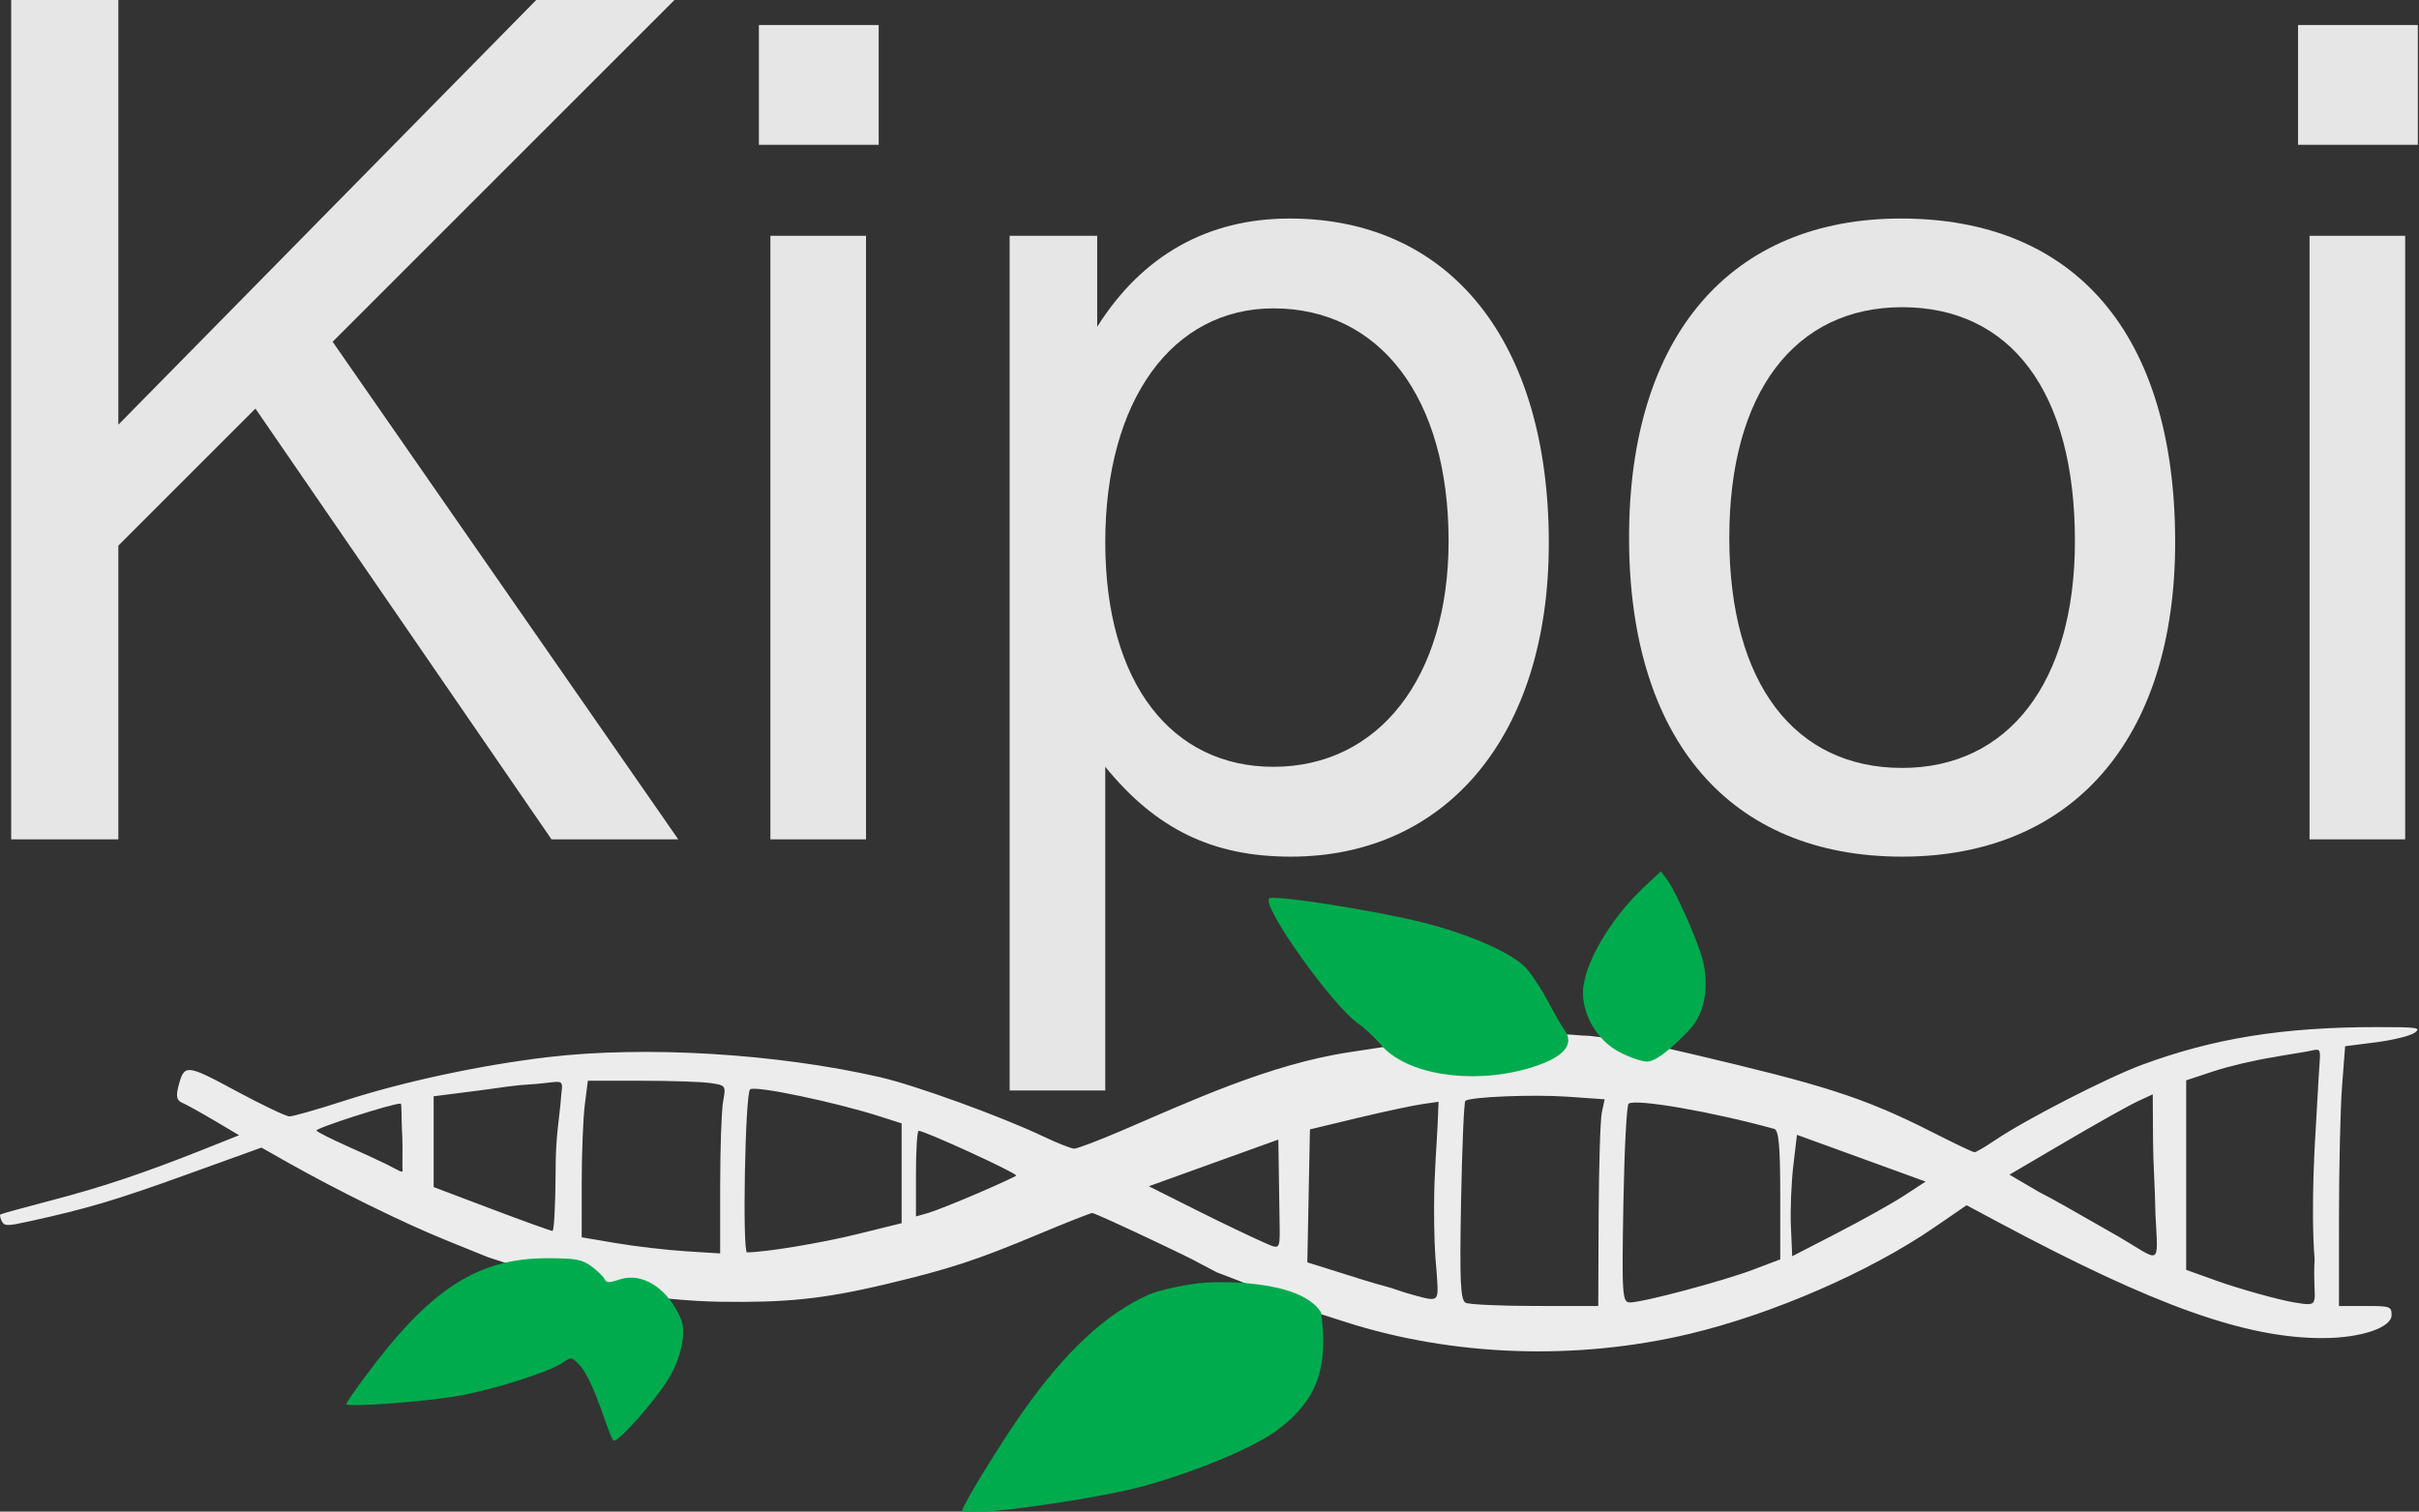<?xml version="1.0" encoding="UTF-8" standalone="no"?>
<!-- Created with Inkscape (http://www.inkscape.org/) -->

<svg
   xmlns:dc="http://purl.org/dc/elements/1.1/"
   xmlns:cc="http://creativecommons.org/ns#"
   xmlns:rdf="http://www.w3.org/1999/02/22-rdf-syntax-ns#"
   xmlns:svg="http://www.w3.org/2000/svg"
   xmlns="http://www.w3.org/2000/svg"
   xmlns:sodipodi="http://sodipodi.sourceforge.net/DTD/sodipodi-0.dtd"
   xmlns:inkscape="http://www.inkscape.org/namespaces/inkscape"
   width="72.272mm"
   height="45.173mm"
   viewBox="0 0 72.272 45.173"
   version="1.1"
   id="svg949"
   inkscape:version="0.92.2 (unknown)"
   sodipodi:docname="logo-white3.svg">
  <rect x="0" y="0" width="72.272" height="45.173" fill="#333333" stroke="none"/>
  <defs
     id="defs943" />
  <sodipodi:namedview
     id="base"
     pagecolor="#ffffff"
     bordercolor="#666666"
     borderopacity="1.0"
     inkscape:pageopacity="0.0"
     inkscape:pageshadow="2"
     inkscape:zoom="2.5539062"
     inkscape:cx="148.83581"
     inkscape:cy="29.847909"
     inkscape:document-units="mm"
     inkscape:current-layer="layer1"
     showgrid="false"
     inkscape:window-width="1871"
     inkscape:window-height="1056"
     inkscape:window-x="49"
     inkscape:window-y="24"
     inkscape:window-maximized="1" />
  <g
     inkscape:label="Layer 1"
     inkscape:groupmode="layer"
     id="layer1"
     transform="translate(-21.631,-103.654)">
    <g
       aria-label="Kipoi"
       transform="matrix(0.461,0,0,0.461,-399.893,-34.108)"
       style="font-style:normal;font-variant:normal;font-weight:normal;font-stretch:normal;font-size:13.333px;line-height:125%;font-family:Helvetica;-inkscape-font-specification:'Helvetica, Normal';font-variant-ligatures:normal;font-variant-caps:normal;font-variant-numeric:normal;font-feature-settings:normal;text-align:start;letter-spacing:0px;word-spacing:0px;writing-mode:lr-tb;text-anchor:start;fill:#e6e6e6;fill-opacity:1;stroke:none;stroke-width:0.574px;stroke-linecap:butt;stroke-linejoin:miter;stroke-opacity:1"
       id="flowRoot969-5">
      <g
         style="fill:#e6e6e6;stroke-width:0.574px"
         id="g1722">
        <path
           sodipodi:nodetypes="cccccccccccccc"
           inkscape:connector-curvature="0"
           id="path1613"
           style="font-size:74.667px;line-height:125%;fill:#e6e6e6;fill-opacity:1;stroke-width:0.574px"
           d="m 958.326,353.243 -22.4,-32.256 22.176,-22.176 h -8.96 l -27.104,27.552 v -27.552 h -6.944 v 36.137 18.295 h 6.944 v -19.04 l 8.885,-8.885 19.189,27.925 z" />
        <path
           inkscape:connector-curvature="0"
           id="path1615"
           style="font-size:74.667px;line-height:125%;fill:#e6e6e6;fill-opacity:1;stroke-width:0.574px"
           d="m 970.494,353.243 v -39.125 h -6.197 v 39.125 z m 0.821,-45.024 v -7.765 h -7.765 v 7.765 z" />
        <path
           inkscape:connector-curvature="0"
           id="path1617"
           style="font-size:74.667px;line-height:125%;fill:#e6e6e6;fill-opacity:1;stroke-width:0.574px"
           d="m 1014.746,334.054 c 0,-13.141 -6.421,-21.056 -16.8,-21.056 -5.301,0 -9.557,2.389 -12.469,7.019 v -5.899 h -5.675 v 55.403 h 6.197 v -20.981 c 3.285,4.032 6.944,5.824 12.021,5.824 10.08,0 16.725,-7.84 16.725,-20.309 z m -6.496,-0.149 c 0,8.885 -4.555,14.635 -11.349,14.635 -6.571,0 -10.901,-5.376 -10.901,-14.56 0,-9.184 4.331,-15.157 10.901,-15.157 6.869,0 11.349,5.749 11.349,15.083 z" />
        <path
           inkscape:connector-curvature="0"
           id="path1619"
           style="font-size:74.667px;line-height:125%;fill:#e6e6e6;fill-opacity:1;stroke-width:0.574px"
           d="m 1055.338,333.979 c 0,-13.515 -6.496,-20.981 -17.771,-20.981 -10.976,0 -17.621,7.541 -17.621,20.683 0,13.141 6.571,20.683 17.696,20.683 10.976,0 17.696,-7.541 17.696,-20.384 z m -6.496,-0.075 c 0,9.184 -4.331,14.709 -11.2,14.709 -6.944,0 -11.2,-5.451 -11.2,-14.933 0,-9.408 4.256,-14.933 11.2,-14.933 7.019,0 11.2,5.451 11.2,15.157 z" />
        <path
           inkscape:connector-curvature="0"
           id="path1621"
           style="font-size:74.667px;line-height:125%;fill:#e6e6e6;fill-opacity:1;stroke-width:0.574px"
           d="m 1070.244,353.243 v -39.125 h -6.197 v 39.125 z m 0.821,-45.024 v -7.765 h -7.765 v 7.765 z" />
      </g>
    </g>
    <g
       id="g1735"
       transform="matrix(1,0,0,0.749,0,32.962)"
       style="stroke-width:1.156">
      <path
         style="fill:#ececec;fill-opacity:1;stroke-width:1.156"
         d="m 92.648,135.361 c -2.801,8.1e-4 -4.876,0.445 -7.015,1.502 -1.051,0.519 -3.486,2.188 -4.407,3.021 -0.286,0.258 -0.558,0.47 -0.604,0.47 -0.046,0 -0.606,-0.356 -1.245,-0.79 -2.109,-1.436 -3.364,-1.919 -7.13,-3.107 -1.362,-0.43 -1.843,-0.551 -3.145,-0.749 -0.419,0.01 -1.516,-0.305 -4.122,0.127 -1.563,0.175 -0.756,0.076 -3.012,0.524 -2.403,0.477 -4.81,1.982 -6.854,3.15 -0.676,0.386 -1.301,0.702 -1.388,0.702 -0.087,0 -0.497,-0.215 -0.91,-0.478 -1.258,-0.8 -3.832,-2.049 -4.889,-2.372 -3.083,-0.944 -7.008,-1.261 -9.922,-0.802 -2.005,0.316 -4.32,0.978 -6.085,1.74 -0.8,0.346 -1.538,0.627 -1.641,0.626 -0.102,-9.4e-4 -0.82,-0.458 -1.594,-1.015 -1.51,-1.086 -1.553,-1.09 -1.731,-0.145 -0.068,0.364 -0.037,0.528 0.119,0.615 0.116,0.065 0.547,0.383 0.957,0.707 l 0.745,0.589 -1.053,0.56 c -1.778,0.946 -3.048,1.515 -4.572,2.045 -0.803,0.28 -1.481,0.529 -1.506,0.554 -0.025,0.025 -0.007,0.146 0.04,0.269 0.077,0.202 0.158,0.202 0.824,0.007 1.74,-0.51 2.574,-0.841 4.692,-1.862 l 2.242,-1.08 0.769,0.58 c 1.482,1.119 3.462,2.42 4.719,3.1 l 1.269,0.687 c 0,0 0.978,0.437 2.809,1.206 0,0 2.392,0.545 4.123,0.577 1.946,0.037 3.041,-0.087 5.001,-0.711 1.866,-0.595 2.677,-0.949 4.487,-1.961 0.853,-0.477 1.594,-0.868 1.646,-0.868 0.052,0 0.945,0.541 1.984,1.202 1.325,0.843 0.85,0.552 1.74,1.167 1.264,0.625 2.78,1.525 2.78,1.525 l 1.072,0.459 c 3.208,1.373 6.901,1.541 10.27,0.468 2.486,-0.792 5.371,-2.468 7.312,-4.248 l 0.963,-0.883 0.96,0.685 c 4.669,3.332 7.384,4.625 9.693,4.616 1.127,-0.005 2.045,-0.416 2.045,-0.917 0,-0.346 -0.039,-0.364 -0.785,-0.364 H 91.512 l 8.09e-4,-3.602 c 4.05e-4,-1.981 0.042,-4.313 0.092,-5.182 l 0.091,-1.58 0.928,-0.159 c 0.511,-0.087 1.029,-0.259 1.152,-0.382 0.202,-0.202 0.098,-0.223 -1.127,-0.223 z m -1.864,9.272 c -0.074,1.788 0.263,1.911 -0.616,1.712 -0.467,-0.106 -1.605,-0.526 -2.314,-0.864 l -0.907,-0.433 v -3.781 -3.781 l 0.82,-0.363 c 0.451,-0.2 1.27,-0.456 1.819,-0.568 0.29,-0.072 -0.004,-0.004 0.887,-0.201 0.569,-0.122 0.489,-0.332 0.43,1.056 l -0.086,2.025 c 0,0 -0.16,3.094 -0.032,5.2 z m -5.856,-0.912 c -1.511,-1.151 -1.942,-1.487 -2.369,-1.774 l -0.892,-0.698 1.677,-1.314 c 0.922,-0.723 1.885,-1.444 2.14,-1.603 l 0.464,-0.289 0.009,1.833 c 0.005,1.008 0.053,1.658 0.073,2.974 0.077,2.102 0.186,1.885 -1.102,0.87 z m -8.397,-0.15 -1.355,0.932 -0.038,-1.183 c -0.021,-0.65 0.011,-1.74 0.071,-2.422 l 0.109,-1.239 1.922,0.933 1.922,0.933 -0.638,0.557 c -0.351,0.306 -1.248,0.976 -1.994,1.489 z m -2.532,1.473 c -0.917,0.461 -3.288,1.303 -3.67,1.303 -0.23,0 -0.244,-0.274 -0.197,-3.912 0.028,-2.151 0.098,-3.959 0.157,-4.018 0.208,-0.208 2.493,0.32 4.352,1.006 0.134,0.049 0.178,0.71 0.178,2.636 v 2.57 z m -4.606,-2.152 -0.011,3.598 -1.882,-0.002 c -1.035,-9.4e-4 -1.97,-0.058 -2.077,-0.126 -0.159,-0.101 -0.185,-0.842 -0.14,-4.054 0.03,-2.162 0.088,-3.964 0.128,-4.005 0.161,-0.161 2.023,-0.261 3.061,-0.164 l 1.101,0.103 -0.084,0.526 c -0.046,0.289 -0.089,2.145 -0.096,4.124 z m -4.917,-0.468 c 0,1.177 0.018,1.923 0.079,2.751 0.058,1.24 0.116,1.178 -0.956,0.775 -0.71,-0.329 -0.46,-0.176 -1.329,-0.54 l -1.58,-0.663 0.039,-2.652 0.039,-2.652 1.427,-0.458 c 0.785,-0.252 1.666,-0.503 1.958,-0.557 l 0.458,-0.088 -0.03,0.968 c -0.017,0.541 -0.103,1.941 -0.103,3.118 z m -5.029,1.563 c -0.373,-0.215 -1.311,-0.815 -2.085,-1.333 l -1.407,-0.943 1.835,-0.884 2.034,-0.978 0.017,1.549 c 0.009,0.802 0.018,1.636 0.023,1.996 0.013,0.877 -0.044,0.808 -0.417,0.593 z m -8.594,-2.001 c -0.627,0.362 -1.301,0.719 -1.498,0.794 l -0.358,0.136 v -1.708 c 0,-0.94 0.036,-1.709 0.081,-1.709 0.182,0 2.915,1.673 2.915,1.785 0,0.025 -0.513,0.341 -1.14,0.703 z m -3.604,1.634 c -1.087,0.358 -2.741,0.724 -3.298,0.729 -0.146,9.4e-4 -0.057,-6.357 0.091,-6.505 0.157,-0.157 2.55,0.512 3.892,1.087 l 0.635,0.272 v 1.991 1.991 z m -4.102,-1.94 v 2.712 l -1.034,-0.088 c -0.569,-0.048 -1.5,-0.193 -2.069,-0.322 l -1.034,-0.234 8.09e-4,-2.16 c 4.05e-4,-1.188 0.042,-2.594 0.092,-3.123 l 0.091,-0.963 h 1.602 c 0.881,0 1.81,0.042 2.065,0.092 0.456,0.091 0.461,0.101 0.375,0.733 -0.048,0.352 -0.088,1.861 -0.088,3.353 z m -4.915,-0.647 c -0.004,1.354 -0.046,2.461 -0.094,2.461 -0.048,2e-5 -0.867,-0.394 -1.819,-0.875 l -1.732,-0.875 v -1.811 -1.811 l 1.391,-0.237 c 0.765,-0.131 0.905,-0.194 1.655,-0.254 0.779,-0.086 0.834,-0.25 0.77,0.389 -0.064,1.105 -0.168,1.59 -0.172,3.013 z m -5.036,-0.189 c -0.216,-0.142 -0.763,-0.478 -1.216,-0.748 -0.453,-0.27 -0.855,-0.542 -0.893,-0.604 -0.056,-0.09 2.25,-1.08 2.514,-1.08 0.038,0 0.018,0.586 0.044,1.195 0.027,0.608 -0.002,1.361 0.014,1.468 0.021,0.145 -0.171,-0.038 -0.463,-0.23 z"
         id="path971-8"
         inkscape:connector-curvature="0"
         sodipodi:nodetypes="cscscsccscscssccsccccccscssccsccsscscccccscccsscccccscccssccccccscccccccccccccccccccccccscccscccccccscccccccccccccccscccccccscscccssscccccccccccccccccsccccccsccccccccccscccc" />
      <path
         sodipodi:nodetypes="ccccccscccccscscccccssssscccccscscccscc"
         style="fill:#00ab4e;fill-opacity:1;stroke-width:1.156"
         d="m 72.488,132.609 c -0.164,-0.785 -0.798,-2.676 -1.049,-3.128 l -0.186,-0.337 -0.497,0.622 c -1.027,1.285 -1.829,3.134 -1.831,4.22 -0.001,0.926 0.436,1.897 1.056,2.347 0.306,0.222 0.693,0.404 0.86,0.404 0.365,0 1.105,-1.036 1.309,-1.336 0.422,-0.621 0.557,-1.741 0.337,-2.792 z m -4.127,2.844 c -0.066,-0.118 -0.295,-0.649 -0.508,-1.18 -0.213,-0.531 -0.519,-1.133 -0.68,-1.337 -0.467,-0.593 -1.704,-1.305 -3.057,-1.757 -1.392,-0.466 -4.418,-1.099 -4.562,-0.955 -0.264,0.264 1.909,4.334 2.684,5.027 0.168,0.15 0.461,0.519 0.653,0.82 0.744,1.171 2.666,1.592 4.358,0.954 1.076,-0.405 1.462,-0.951 1.113,-1.573 z m -7.26,11.293 c -0.618,-1.329 -3.111,-1.252 -3.66,-1.163 -0.549,0.089 -1.223,0.296 -1.498,0.459 -1.273,0.757 -2.49,2.27 -3.759,4.676 -0.671,1.272 -1.806,3.745 -1.806,3.936 0,0.29 3.994,-0.442 5.496,-1.007 1.577,-0.594 3.245,-1.534 3.925,-2.212 1.171,-1.169 1.533,-2.473 1.301,-4.689 z m -19.125,0.262 c -0.395,-1.237 -1.159,-1.886 -1.85,-1.571 -0.29,0.132 -0.382,0.129 -0.429,-0.014 -0.033,-0.1 -0.209,-0.33 -0.39,-0.511 -0.281,-0.281 -0.475,-0.329 -1.322,-0.329 -2.096,0 -3.522,1.242 -5.468,4.764 -0.299,0.541 -0.543,1.016 -0.543,1.056 0,0.141 2.435,-0.101 3.387,-0.337 1.087,-0.269 2.67,-0.944 3.075,-1.311 0.254,-0.23 0.28,-0.228 0.47,0.032 0.493,0.628 0.941,3.074 1.069,3.074 0.177,0 1.247,-1.621 1.632,-2.473 0.379,-0.84 0.536,-1.853 0.369,-2.379 z"
         id="path973-6"
         inkscape:connector-curvature="0" />
    </g>
  </g>
</svg>
